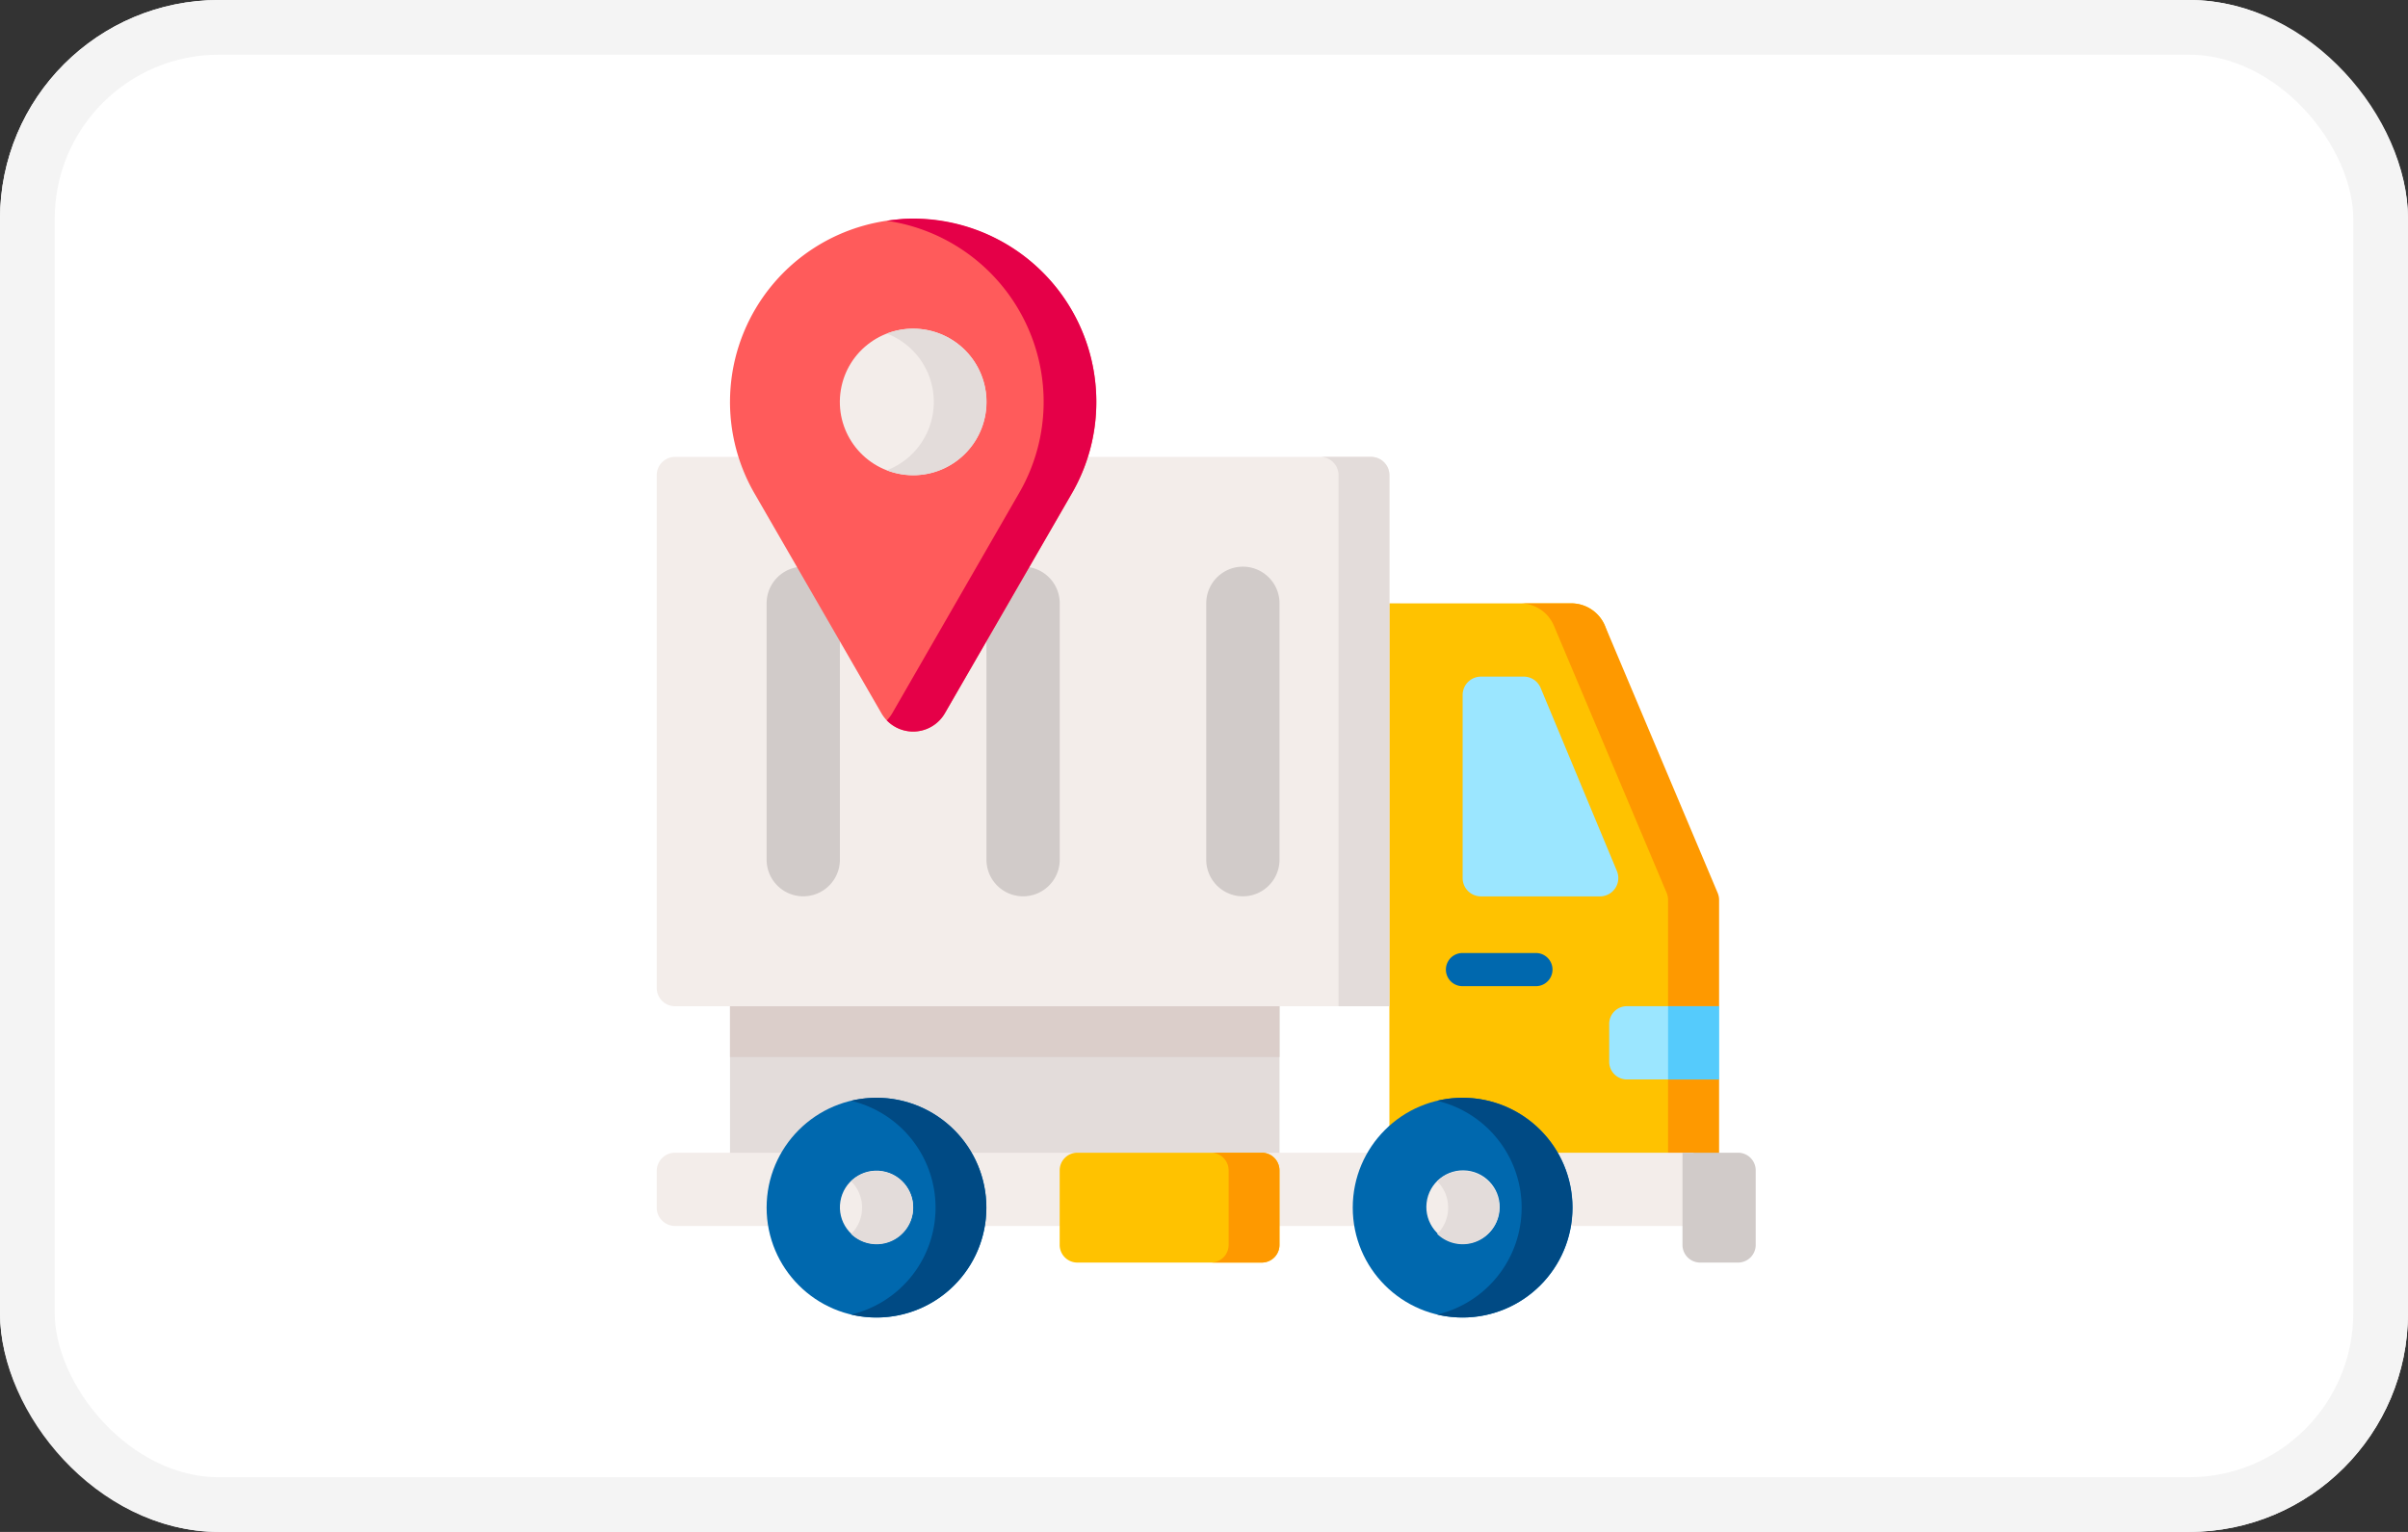 <svg id="ic_uzcard_blue_copy_6" data-name="ic_uzcard_blue copy 6" xmlns="http://www.w3.org/2000/svg" xmlns:xlink="http://www.w3.org/1999/xlink" width="44" height="28" viewBox="0 0 44 28">
  <rect x="0" y="0" width="44" height="28" fill="#333333" stroke="none"/>
  <defs>
    <clipPath id="clip-path">
      <rect id="Mask" width="44" height="28" rx="4" fill="#fff" stroke="#f4f4f4" stroke-miterlimit="10" stroke-width="1"/>
    </clipPath>
  </defs>
  <g id="Mask-2" data-name="Mask" fill="#fff" stroke="#f4f4f4" stroke-miterlimit="10" stroke-width="1">
    <rect width="44" height="28" rx="4" stroke="none"/>
    <rect x="0.5" y="0.5" width="43" height="27" rx="3.5" fill="none"/>
  </g>
  <g id="ic_uzcard_blue_copy_6-2" data-name="ic_uzcard_blue copy 6" clip-path="url(#clip-path)">
    <g id="package" transform="translate(12 4)">
      <g id="Group" transform="translate(0 4.323)">
        <path id="Path" d="M0,0H10.041V3.7H0Z" transform="translate(1.339 9.556)" fill="#e3dcda"/>
        <path id="Path-2" data-name="Path" d="M0,0H1.442V10.041H0Z" transform="translate(11.38 9.556) rotate(90)" fill="#dbceca"/>
        <path id="Path-3" data-name="Path" d="M13.053,0a.335.335,0,0,1,.335.335V2.678h.2v7.363H.335A.335.335,0,0,1,0,9.706V.335A.335.335,0,0,1,.335,0H13.053Z" transform="translate(0 0.028)" fill="#f3edea"/>
        <g id="Group-2" data-name="Group" transform="translate(1.98 2.02)">
          <path id="Path-4" data-name="Path" d="M0,5.355a.669.669,0,1,0,1.339,0V.669A.669.669,0,0,0,0,.669Z" transform="translate(0.028 0.015)" fill="#d1cbc9"/>
          <path id="Path-5" data-name="Path" d="M0,5.355a.669.669,0,1,0,1.339,0V.669A.669.669,0,0,0,0,.669Z" transform="translate(8.061 0.015)" fill="#d1cbc9"/>
          <path id="Path-6" data-name="Path" d="M0,5.355a.669.669,0,1,0,1.339,0V.669A.669.669,0,0,0,0,.669Z" transform="translate(4.045 0.015)" fill="#d1cbc9"/>
        </g>
        <path id="Path-7" data-name="Path" d="M0,10.324V0H3.321a.669.669,0,0,1,.617.409L5.675,5.293a.335.335,0,0,1,.026.13v4.9Z" transform="translate(13.388 2.705)" fill="#ffc200"/>
        <path id="Path-8" data-name="Path" d="M1.116,0H.335A.335.335,0,0,0,0,.335V3.682a.335.335,0,0,0,.335.335H2.51a.335.335,0,0,0,.309-.463L1.425.206A.335.335,0,0,0,1.116,0Z" transform="translate(14.726 4.044)" fill="#9be6ff"/>
        <path id="Path-9" data-name="Path" d="M1.642.606H.3A.3.3,0,0,1,.3,0H1.642a.3.3,0,1,1,0,.606Z" transform="translate(14.423 9.096)" fill="#0068ae"/>
        <path id="Path-10" data-name="Path" d="M3.609,5.293,1.549.409A.669.669,0,0,0,.932,0H0A.669.669,0,0,1,.617.409l2.06,4.883a.335.335,0,0,1,.026.13v4.9h.932V8.685l-.323-.63.323-.66V5.423A.334.334,0,0,0,3.609,5.293Z" transform="translate(15.777 2.705)" fill="#fe9900"/>
        <path id="Path-11" data-name="Path" d="M2.008,1.339H.323A.323.323,0,0,1,0,1.016V.323A.323.323,0,0,1,.323,0H2.008Z" transform="translate(17.404 10.068)" fill="#9be6ff"/>
        <path id="Path-12" data-name="Path" d="M.929,0H0A.335.335,0,0,1,.335.335v9.706h.929V.335A.335.335,0,0,0,.929,0Z" transform="translate(12.124 0.028)" fill="#e3dcda"/>
        <path id="Path-13" data-name="Path" d="M.335,1.339A.335.335,0,0,1,0,1V.335A.335.335,0,0,1,.335,0h18.61V1.339Z" transform="translate(0 12.746)" fill="#f3edea"/>
        <path id="Path-14" data-name="Path" d="M3.693,2.008H.323A.323.323,0,0,1,0,1.685V.323A.323.323,0,0,1,.323,0h3.37a.323.323,0,0,1,.323.323V1.685A.323.323,0,0,1,3.693,2.008Z" transform="translate(7.363 12.746)" fill="#ffc200"/>
        <path id="Path-15" data-name="Path" d="M.929,0H0A.323.323,0,0,1,.323.323V1.685A.323.323,0,0,1,0,2.008H.929a.323.323,0,0,0,.323-.323V.323A.323.323,0,0,0,.929,0Z" transform="translate(10.127 12.746)" fill="#fe9900"/>
        <path id="Path-16" data-name="Path" d="M.323,2.008h.692a.323.323,0,0,0,.323-.323V.323A.323.323,0,0,0,1.016,0H0V1.685A.323.323,0,0,0,.323,2.008Z" transform="translate(18.743 12.746)" fill="#d1cbc9"/>
        <g id="Group-3" data-name="Group" transform="translate(12.687 11.718)">
          <g id="Group-4" data-name="Group">
            <circle id="Oval" cx="2.008" cy="2.008" r="2.008" transform="translate(0.031 0.024)" fill="#0068ae"/>
            <circle id="Oval-2" data-name="Oval" cx="0.67" cy="0.67" r="0.67" transform="translate(1.304 2.61) rotate(-83.457)" fill="#f3edea"/>
          </g>
          <path id="Path-17" data-name="Path" d="M.465,0A2.013,2.013,0,0,0,0,.055,2.009,2.009,0,0,1,1.543,2.008,2.009,2.009,0,0,1,0,3.962,2.008,2.008,0,1,0,.465,0Z" transform="translate(1.574 0.024)" fill="#004a84"/>
          <path id="Path-18" data-name="Path" d="M.465,0A.667.667,0,0,0,0,.188.667.667,0,0,1,.2.669a.667.667,0,0,1-.2.481A.669.669,0,1,0,.465,0Z" transform="translate(1.574 1.363)" fill="#e3dcda"/>
        </g>
        <g id="Group-5" data-name="Group" transform="translate(1.98 11.718)">
          <g id="Group-6" data-name="Group">
            <circle id="Oval-3" data-name="Oval" cx="2.008" cy="2.008" r="2.008" transform="translate(0.028 0.024)" fill="#0068ae"/>
            <circle id="Oval-4" data-name="Oval" cx="0.669" cy="0.669" r="0.669" transform="matrix(0.161, -0.987, 0.987, 0.161, 1.268, 2.578)" fill="#f3edea"/>
          </g>
          <path id="Path-19" data-name="Path" d="M.465,0A2.013,2.013,0,0,0,0,.055,2.009,2.009,0,0,1,1.543,2.008,2.009,2.009,0,0,1,0,3.962,2.008,2.008,0,1,0,.465,0Z" transform="translate(1.572 0.024)" fill="#004a84"/>
          <path id="Path-20" data-name="Path" d="M.465,0A.667.667,0,0,0,0,.188.667.667,0,0,1,.2.669a.667.667,0,0,1-.2.481A.669.669,0,1,0,.465,0Z" transform="translate(1.572 1.363)" fill="#e3dcda"/>
        </g>
      </g>
      <path id="Path-21" data-name="Path" d="M6.694,3.347A3.347,3.347,0,1,0,.461,5.042L2.767,9.037a.669.669,0,0,0,1.159,0L6.233,5.042A3.331,3.331,0,0,0,6.694,3.347Z" transform="translate(1.339 0)" fill="#ff5b5b"/>
      <circle id="Oval-5" data-name="Oval" cx="1.339" cy="1.339" r="1.339" transform="translate(3.149 4.454) rotate(-80.792)" fill="#f3edea"/>
      <path id="Path-22" data-name="Path" d="M.481,0A1.334,1.334,0,0,0,0,.089,1.339,1.339,0,0,1,.858,1.339,1.339,1.339,0,0,1,0,2.588,1.339,1.339,0,1,0,.481,0Z" transform="translate(4.205 2.008)" fill="#e3dcda"/>
      <path id="Path-23" data-name="Path" d="M.3,0C.2.01.1.02,0,.035A3.347,3.347,0,0,1,2.866,3.347,3.33,3.33,0,0,1,2.4,5.042L.1,9.036a.681.681,0,0,1-.1.131.67.67,0,0,0,1.061-.131L3.367,5.042a3.33,3.33,0,0,0,.461-1.695A3.347,3.347,0,0,0,.3,0Z" transform="translate(4.204 0)" fill="#e50048"/>
      <path id="Path-24" data-name="Path" d="M0,0H.932V1.339H0Z" transform="translate(18.48 14.392)" fill="#55cbfc"/>
    </g>
  </g>
</svg>
